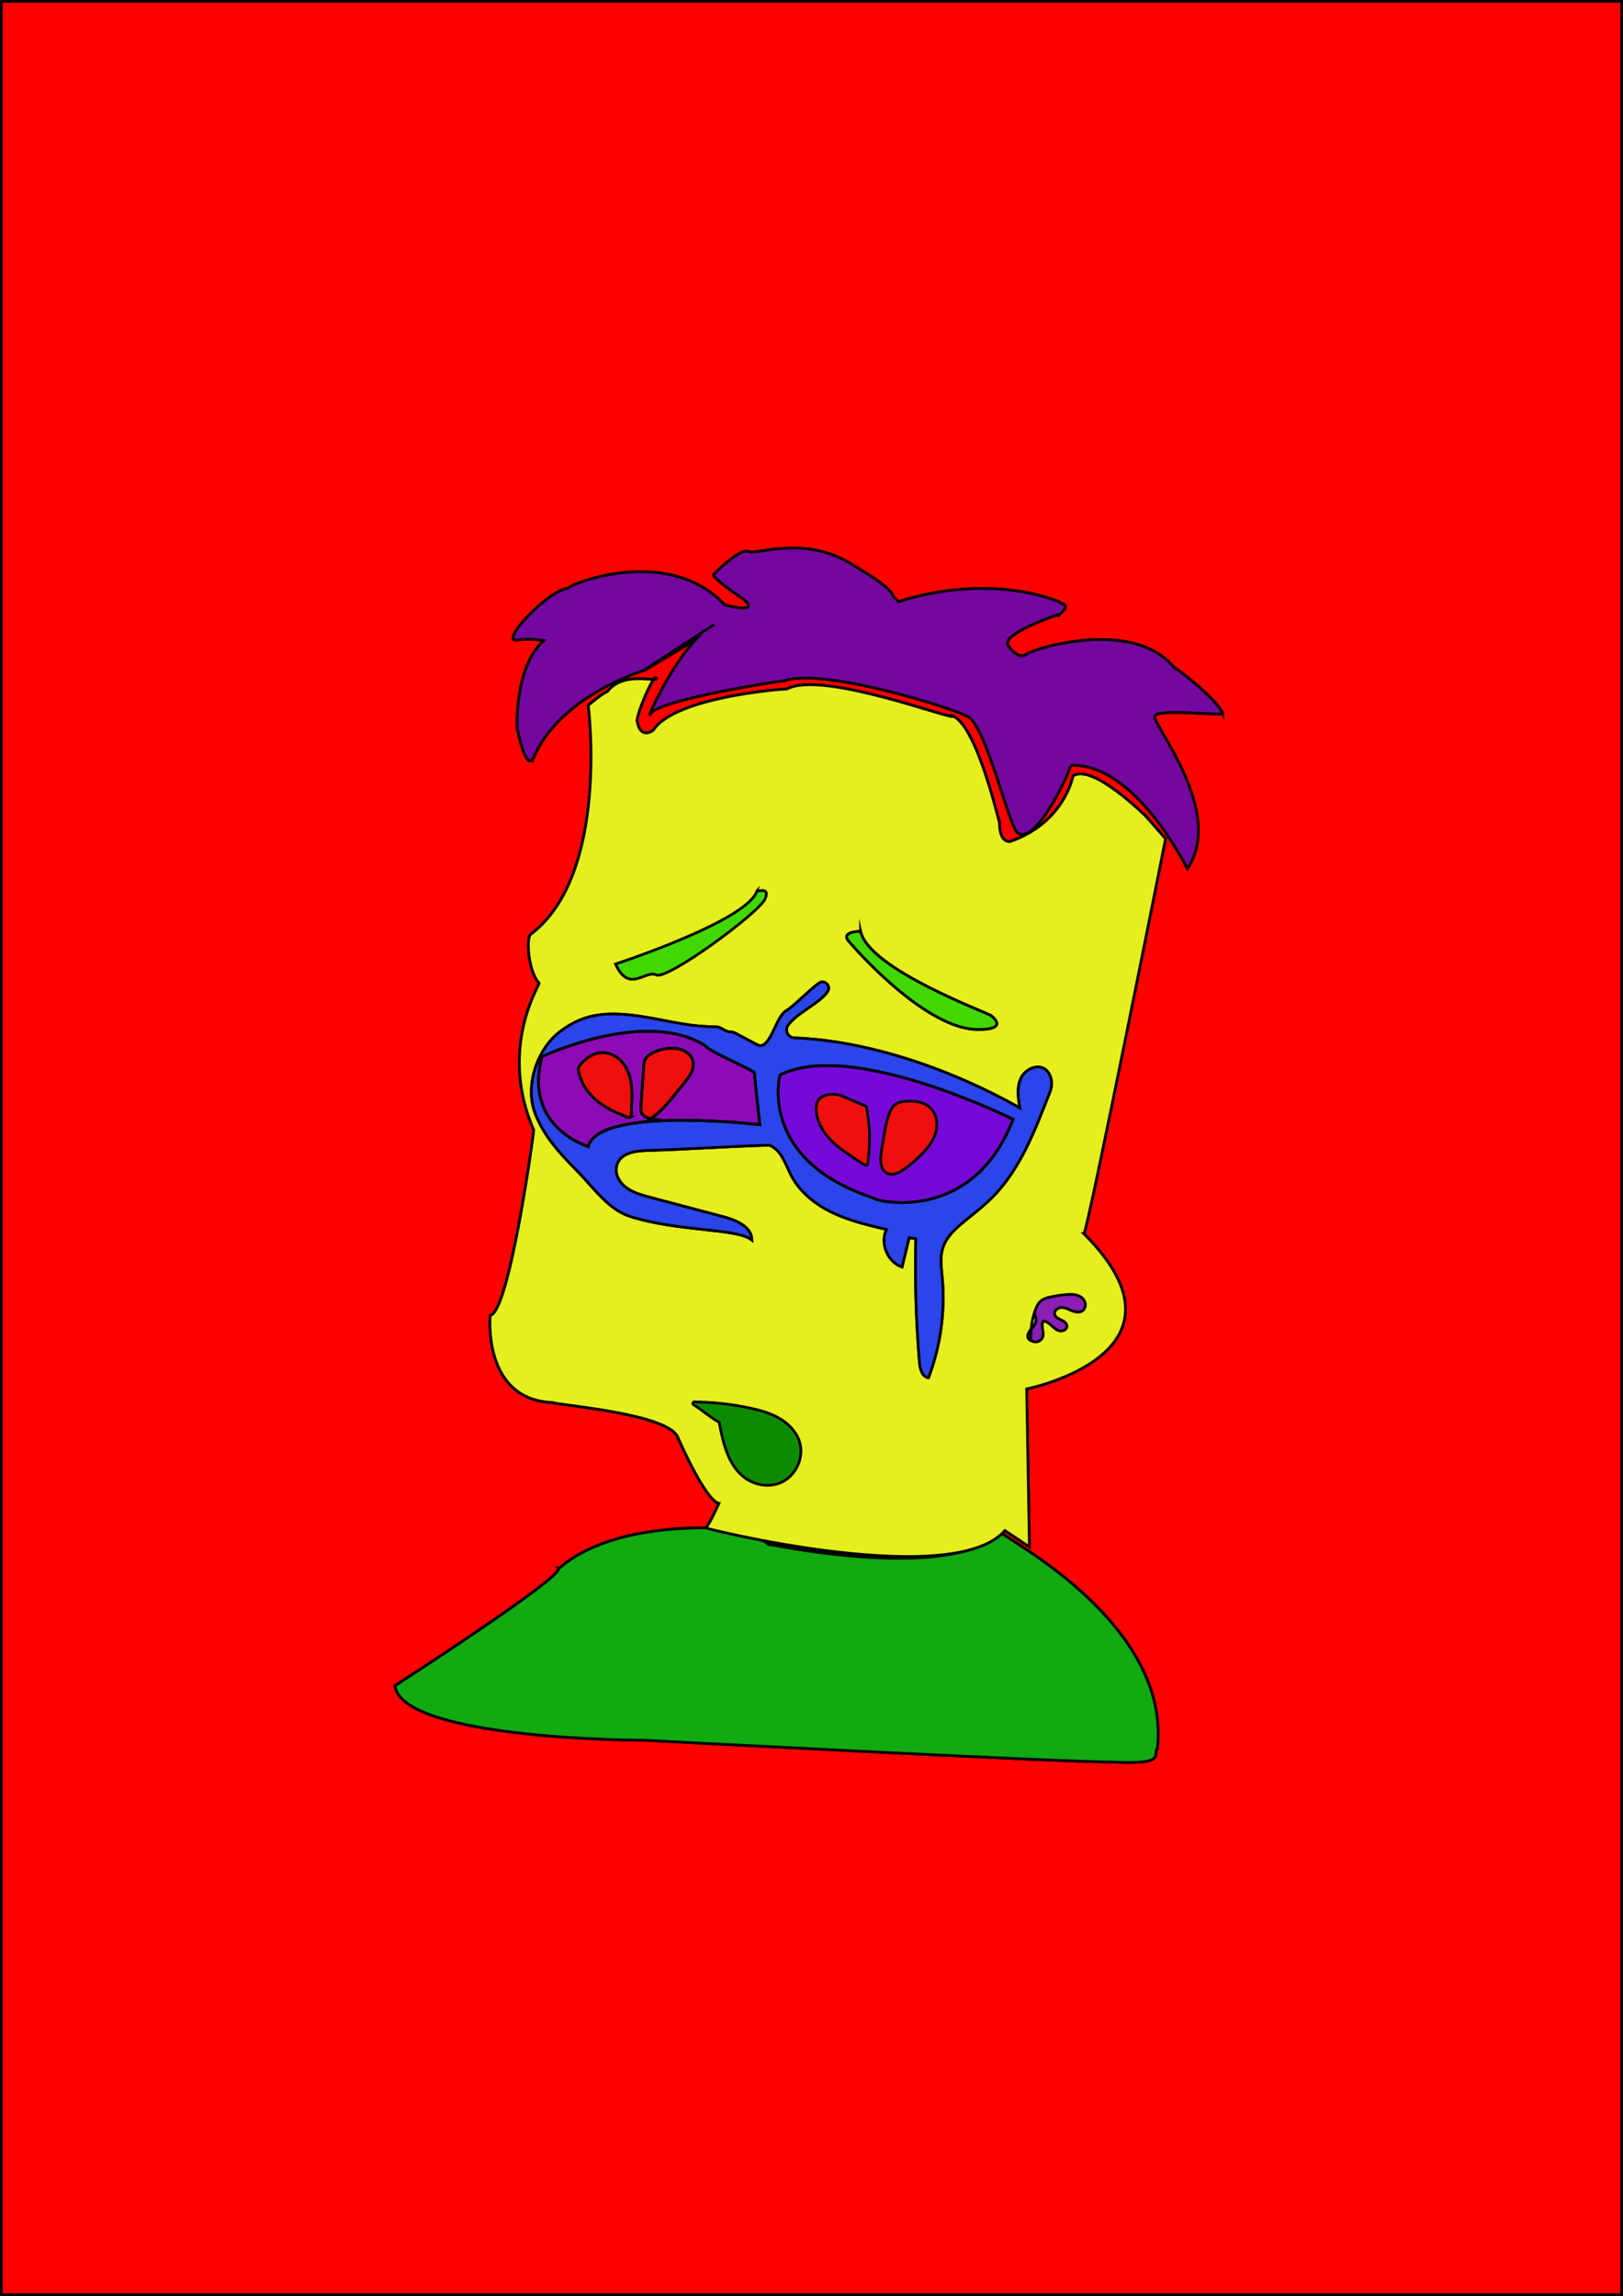 <?xml version="1.0" encoding="UTF-8"?>
<svg xmlns="http://www.w3.org/2000/svg" viewBox="0 0 596 843">
  <defs>
    <style>
      .cls-1 {
        fill: #7307a0;
      }

      .cls-1, .cls-2, .cls-3, .cls-4, .cls-5, .cls-6, .cls-7, .cls-8, .cls-9, .cls-10, .cls-11, .cls-12, .cls-13 {
        stroke: #000;
        stroke-miterlimit: 10;
      }

      .cls-2 {
        fill: #7709d8;
      }

      .cls-3 {
        fill: none;
      }

      .cls-4 {
        fill: #8d0bb7;
      }

      .cls-5 {
        fill: #0f8b00;
      }

      .cls-6 {
        fill: #8c1db5;
      }

      .cls-7 {
        fill: #2a46ea;
      }

      .cls-8 {
        fill: #1a1;
      }

      .cls-9 {
        fill: #2d089e;
      }

      .cls-10 {
        fill: #ef0f0f;
      }

      .cls-11 {
        fill: #e5ef1d;
      }

      .cls-12 {
        fill: #40d800;
      }

      .cls-13 {
        fill: red;
      }
    </style>
  </defs>
  <g id="Layer_2" data-name="Layer 2">
    <path class="cls-9" d="m241.02,248.95c-.18-.35-.54-.12-1,.52.81.01,1.21-.1,1-.52Zm127.02,314.03c.35-.33.67-.68.98-1.03,5.51,3.68,7.65,5.1,8.48,5.65l.52.35-1-58s64.99-13,21.01-56.99c1.19,0,29.99-145.01,29.99-145.01l-7-8s-20-20-27-15c0,0-3,17-23,24,0,0-3.99,1-4-6.98-.22,0-8.12-35.07-17-39.02,1,2-48-17-61-10-2,0-41,3-49,15-1,1-5,3-6-3-.82-.82,3.79-12.52,6-15.48-3.1-.04-12.25-1.86-17,4.48-1,0-7,5-7,5,0,0,8,62-21,84-2,1-1,14,3,18,0,1-15,24-2,54,0,1-9,67-16,68,0,0-3,31,23,32,2,1,43,4,46,13,0,0,10,23,15,24,0,0-4,9-5,9-41.05,0-53.44,15.28-53.98,15.03,1.61,3.21-60.02,42.97-60.02,42.97,3,20,92,20,92,20,0,0,152,8,172,8,20,1,14-3,16-5,4.98-45.79-55.45-76.72-56.98-78.97Zm-129.07-152.29c-.62-.12-1.23-.3-1.78-.58-.76-.39-1.43-1.02-1.7-1.84-.2-.63-.16-1.3-.12-1.96.33-4.79.66-9.58.99-14.36.08-1.17.18-2.39.81-3.37.49-.74,1.23-1.26,2-1.71,2.29-1.31,4.93-2.01,7.58-2,1.64,0,3.32.29,4.77,1.09,1.44.8,2.62,2.16,2.97,3.77.36,1.71-.23,3.49-1.12,4.98-.62,1.04-1.38,1.98-2.14,2.92-1.24,1.54-2.49,3.08-3.73,4.62-1.14,1.4-2.27,2.8-3.51,4.11-1.51,1.62-3.19,3.09-5.02,4.33Zm-7.6-.5c-.63.34-2.69-.79-3.33-1.04-2.28-.9-4.55-1.97-6.58-3.36-3.17-2.1-5.94-4.91-7.58-8.34-.61-1.28-1.07-2.64-1.35-4.03-.08-.42-.15-.84-.06-1.26.1-.52.44-.97.79-1.37.38-.44.79-.87,1.21-1.27,1.02-.96,2.17-1.8,3.46-2.33,1.88-.78,4.04-.88,5.98-.27,2.47.77,4.52,2.63,5.83,4.86,1.31,2.23,1.94,4.81,2.18,7.39.23,2.58.08,5.18-.07,7.76-.04.67.22,2.88-.48,3.26Zm84.65-68.24c3,14,47,30,48,31,6,5-3,5-4,5-20,1-48-32-48-32-4-4,4-4,4-4Zm115-97c-15-18-51-7-54.2-4.68-3.2,2.33-7.8-4.32-6.8-4.32,0-4,19-10.69,19-10.31,5-4.31,0-3.69,0-4.69-29-11-59,0-59,0l-2-2c-.9-3.59-13.05-10.39-14.11-11.05.03.01.07.02.11.05-18-12-36-4-39.13-5.46s-12.87,8.46-12.87,8.46c0,0-1,1,11,9,7,6-8,2-7,2-22-23-60-6-57-6-7,0-26,20-19.12,19,4.98-.72,8.58.13,9.81.27-11.66,10.18-9.69,35.7-9.69,32.73,4,18,6,9,6,10,9.09-20.91,35.53-30.25,40.27-31.77h.01c.47-.16.72-.23.72-.23l18.41-11.04c-10.16,10.97-18.6,30.68-16.41,27.04,3-5,47-12,49-12,14-5,62,10,67,13,7,2,16,43,19,43,7,4,20-25,19-25,24-1,43,38,43,38,14-21-13-53-12-56s25,0,25-1c-2-5-16-16-18-17Z"/>
    <path class="cls-13" d="m.5.5v842h595V.5H.5Zm376.52,509.45l1,58-.52-.35c-.83-.55-2.97-1.97-8.48-5.65-.31.35-.63.7-.98,1.03,1.53,2.25,61.96,33.18,56.98,78.97-2,2,4,6-16,5-20,0-172-8-172-8,0,0-89,0-92-20,0,0,61.63-39.76,60.02-42.97.54.25,12.93-15.03,53.98-15.03,1,0,5-9,5-9-5-1-15-24-15-24-3-9-44-12-46-13-26-1-23-32-23-32,7-1,16-67,16-68-13-30,2-53,2-54-4-4-5-17-3-18,29-22,21-84,21-84,0,0,6-5,7-5,4.75-6.34,13.9-4.52,17-4.48.46-.64.82-.87,1-.52.21.42-.19.53-1,.52-2.21,2.96-6.82,14.66-6,15.48,1,6,5,4,6,3,8-12,47-15,49-15,13-7,62,12,61,10,8.88,3.95,16.78,39.02,17,39.02.01,7.98,4,6.98,4,6.98,20-7,23-24,23-24,7-5,27,15,27,15l7,8s-28.8,145.01-29.99,145.01c43.98,43.99-21.01,56.99-21.01,56.99Zm47-247c-1,3,26,35,12,56,0,0-19-39-43-38,1,0-12,29-19,25-3,0-12-41-19-43-5-3-53-18-67-13-2,0-46,7-49,12-2.19,3.64,6.25-16.07,16.41-27.04l-18.41,11.04s-.25.07-.72.23h-.01c-4.74,1.52-31.18,10.86-40.27,31.77,0-1-2,8-6-10,0,2.97-1.97-22.55,9.69-32.73-1.23-.14-4.83-.99-9.81-.27-6.88,1,12.12-19,19.12-19-3,0,35-17,57,6-1,0,14,4,7-2-12-8-11-9-11-9,0,0,9.74-9.92,12.87-8.46s21.13-6.54,39.13,5.46c-.04-.03-.08-.04-.11-.05,1.06.66,13.21,7.46,14.11,11.05l2,2s30-11,59,0c0,1,5,.38,0,4.69,0-.38-19,6.31-19,10.31-1,0,3.6,6.65,6.8,4.32,3.2-2.32,39.2-13.32,54.2,4.68,2,1,16,12,18,17,0,1-24-2-25,1Z"/>
  </g>
  <g id="Layer_1" data-name="Layer 1">
    <path class="cls-8" d="m425.02,641.95c-2,2,4,6-16,5-20,0-172-8-172-8,0,0-89,0-92-20,0,0,61.63-39.76,60.02-42.97.54.25,12.93-15.03,53.98-15.03,0,0,14.78,2.11,20.72,4.57h.01c1.14.47,1.95.95,2.27,1.43.84,0,46.24,9.9,73.15,2.34.04-.01.09-.03.13-.04.02-.01.04-.01.06-.02.05-.01.09-.02.14-.04.04-.01.09-.02.13-.04,4.89-1.41,9.15-3.43,12.39-6.2,0,0,.01.02.02.03,1.53,2.25,61.96,33.18,56.98,78.97Z"/>
    <path class="cls-11" d="m240.02,249.47c.46-.64.82-.87,1-.52.21.42-.19.53-1,.52Z"/>
    <path class="cls-11" d="m277.02,393.95c0-1-17-8-18-10-22-14-60,4-60,4-7,26,17,33,17,33,4-15,63-8,63-8,0,0-2-18-2-19Zm-45.65,16.24c-.63.34-2.69-.79-3.33-1.04-2.28-.9-4.55-1.97-6.58-3.36-3.17-2.1-5.94-4.91-7.58-8.34-.61-1.28-1.07-2.64-1.35-4.03-.08-.42-.15-.84-.06-1.26.1-.52.44-.97.79-1.37.38-.44.79-.87,1.21-1.27,1.02-.96,2.17-1.8,3.46-2.33,1.88-.78,4.04-.88,5.98-.27,2.47.77,4.52,2.63,5.83,4.86,1.31,2.23,1.94,4.81,2.18,7.39.23,2.58.08,5.18-.07,7.76-.04.67.22,2.88-.48,3.26Zm22-15.48c-.62,1.04-1.38,1.98-2.14,2.92-1.24,1.54-2.49,3.08-3.73,4.62-1.14,1.4-2.27,2.8-3.51,4.11-1.51,1.62-3.19,3.09-5.02,4.33-.62-.12-1.23-.3-1.78-.58-.76-.39-1.43-1.02-1.7-1.84-.2-.63-.16-1.3-.12-1.96.33-4.79.66-9.58.99-14.36.08-1.17.18-2.39.81-3.37.49-.74,1.23-1.26,2-1.71,2.29-1.31,4.93-2.01,7.58-2,1.64,0,3.32.29,4.77,1.09,1.44.8,2.62,2.16,2.97,3.77.36,1.71-.23,3.49-1.12,4.98Z"/>
    <path class="cls-11" d="m372.02,410.95c-15,39-51,30-51,29-43-14-34.59-45.29-34.59-45.29,26.4-13.28,85.59,16.29,85.59,16.29Z"/>
    <path class="cls-11" d="m428.02,307.95l-7-8s-20-20-27-15c0,0-3,17-23,24,0,0-3.99,1-4-6.98-.22,0-8.12-35.07-17-39.02,1,2-48-17-61-10-2,0-41,3-49,15-1,1-5,3-6-3-.82-.82,3.79-12.52,6-15.48-3.1-.04-12.25-1.86-17,4.48-1,0-7,5-7,5,0,0,8,62-21,84-2,1-1,14,3,18,0,1-15,24-2,54,0,1-9,67-16,68,0,0-3,31,23,32,2,1,43,4,46,13,0,0,10,23,15,24,0,0-4,9-5,9,.38.18,8.72,2.28,20.72,4.57h.01c21.64,4.11,55.18,8.81,75.42,3.77.04-.01.09-.03.13-.04.02-.01.04-.01.06-.02.05-.01.09-.02.14-.04.04-.01.09-.02.13-.04,5.19-1.33,9.47-3.33,12.41-6.17.35-.33.67-.68.98-1.03,5.51,3.68,7.65,5.1,8.48,5.65l.52.35-1-58s64.99-13,21.01-56.99c1.19,0,29.99-145.01,29.99-145.01Zm-112,34c3,14,47,30,48,31,6,5-3,5-4,5-20,1-48-32-48-32-4-4,4-4,4-4Zm48.59,97.43c-2.97,3.03-6.3,5.67-9.61,8.32-3.67,2.95-7.5,6.19-8.85,10.69-1.02,3.4-.48,7.04-.15,10.57,1.15,12.46-.59,25.19-5.04,36.88-2.35-.33-3.11-3.29-3.31-5.65-1.28-15.1-1.73-30.27-1.34-45.42-1.48-.2-.97-.13-2.45-.33l-2.61,10.74c-5.32-1.81-8.19-8.73-5.71-13.78-6.72-1.57-13.5-3.17-19.73-6.13-6.24-2.97-11.96-7.46-15.18-13.56-2.21-4.21-3.68-9.57-8.11-11.27-15.67.48-29.26,1.49-44.92,1.97-4.34.13-9.59.82-11.03,5.18-.74,2.22-.08,4.65,1.38,6.49,2.61,3.31,6.68,4.43,10.57,5.47,9.07,2.4,18.14,4.8,27.2,7.21,4.68,1.23,10.35,3.68,10.39,8.51-5.45-4.39-26.46-2.98-44.5-8.58-8.14-2.52-13.43-10.42-19.39-16.51-3.63-3.71-7.28-7.45-10.33-11.65-2.36-3.26-4.36-6.8-5.66-10.6-3.33-9.79,1.16-22.9,9.4-29.15,3.69-2.8,7.79-4.93,12.39-5.83,14.2-2.79,29.53,4.11,44,4,3.67-.03,3.33,1.94,7,2,.8,0,9.2,4.99,10,5,4.3.07,6-10.91,9.8-12.93,2.15-1.14,8.2-7.36,11.84-10.02,2.07-1.51,4.66.97,3.23,3.09-2.95,4.36-11.28,7.76-14.51,12.31-1.36,1.93-.03,4.58,2.33,4.67,27.83,1.06,58.44,11.95,82.81,25.71-.61-3.62-1.18-7.51.35-10.84,1.86-4.05,8.17-6.39,10.61-1.25.92,1.93.88,4.18.1,6.17-5.36,13.63-10.64,28.02-20.97,38.52Z"/>
    <path class="cls-1" d="m449.02,261.95c0,1-24-2-25,1s26,35,12,56c0,0-19-39-43-38,1,0-12,29-19,25-3,0-12-41-19-43-5-3-53-18-67-13-2,0-46,7-49,12-2.19,3.64,6.25-16.07,16.41-27.04l-18.41,11.04s-.25.07-.72.23h-.01c-4.74,1.52-31.18,10.86-40.27,31.77,0-1-2,8-6-10,0,2.97-1.97-22.55,9.69-32.73-1.23-.14-4.83-.99-9.81-.27-6.88,1,12.12-19,19.12-19-3,0,35-17,57,6-1,0,14,4,7-2-12-8-11-9-11-9,0,0,9.74-9.92,12.87-8.46s21.13-6.54,39.13,5.46c-.09-.05-.14-.07-.16-.08.61.41,13.24,7.42,14.16,11.08l2,2s30-11,59,0c0,1,5,.38,0,4.69,0-.38-19,6.31-19,10.31-1,0,3.6,6.65,6.8,4.32,3.2-2.32,39.2-13.32,54.2,4.68,2,1,16,12,18,17Z"/>
    <polyline class="cls-3" points="262.24 229.3 262.19 229.33 259.61 231.01 259.6 231.01 236.3 246.18"/>
    <path class="cls-12" d="m226.02,353.95s49-16,52-27c-1,1,5-2,3,3s-36,30-40,28-10,7-15-4Z"/>
    <path class="cls-12" d="m360.02,377.95c-20,1-48-32-48-32-4-4,4-4,4-4,3,14,47,30,48,31,6,5-3,5-4,5Z"/>
    <path class="cls-4" d="m277.02,393.95c0-1-17-8-18-10-22-14-60,4-60,4-7,26,17,33,17,33,4-15,63-8,63-8,0,0-2-18-2-19Zm-45.65,16.24c-.63.34-2.69-.79-3.33-1.04-2.28-.9-4.55-1.97-6.58-3.36-3.17-2.1-5.94-4.91-7.58-8.34-.61-1.28-1.07-2.64-1.35-4.03-.08-.42-.15-.84-.06-1.26.1-.52.44-.97.79-1.37.38-.44.79-.87,1.21-1.27,1.02-.96,2.17-1.8,3.46-2.33,1.88-.78,4.04-.88,5.98-.27,2.47.77,4.52,2.63,5.83,4.86,1.31,2.23,1.94,4.81,2.18,7.39.23,2.58.08,5.18-.07,7.76-.04.67.22,2.88-.48,3.26Zm22-15.48c-.62,1.04-1.38,1.98-2.14,2.92-1.24,1.54-2.49,3.08-3.73,4.62-1.14,1.4-2.27,2.8-3.51,4.11-1.51,1.62-3.19,3.09-5.02,4.33-.62-.12-1.23-.3-1.78-.58-.76-.39-1.43-1.02-1.7-1.84-.2-.63-.16-1.3-.12-1.96.33-4.79.66-9.58.99-14.36.08-1.17.18-2.39.81-3.37.49-.74,1.23-1.26,2-1.71,2.29-1.31,4.93-2.01,7.58-2,1.64,0,3.32.29,4.77,1.09,1.44.8,2.62,2.16,2.97,3.77.36,1.71-.23,3.49-1.12,4.98Z"/>
    <path class="cls-2" d="m372.02,410.95c-15,39-51,30-51,29-43-14-34.59-45.29-34.59-45.29,26.4-13.28,85.59,16.29,85.59,16.29Z"/>
    <path class="cls-10" d="m313.36,424.98c-3.21-2.07-6.4-4.26-8.95-7.1s-4.47-6.41-4.68-10.22c-.08-1.43.12-2.98,1.04-4.07.74-.87,1.85-1.35,2.97-1.6,2.21-.49,4.58-.17,6.58.88,2.58,1.1,5.15,2.2,7.73,3.3.26.11.44,2.22.49,2.55.15.9.28,1.81.39,2.72.22,1.82.35,3.65.38,5.48s-.01,3.66-.15,5.49c-.07.91-.16,1.82-.28,2.73-.07.53-.04,2.24-.43,2.61-.64.59-4.36-2.29-5.09-2.76Z"/>
    <path class="cls-10" d="m332.01,429.31c2.17-1.54,4.21-3.26,6.09-5.14,2.35-2.34,4.52-5.01,5.47-8.18.95-3.18.45-6.95-1.94-9.26-2.32-2.24-5.86-2.66-9.08-2.38-1.38.12-2.82.37-3.91,1.23-.96.75-1.54,1.89-1.99,3.03-1.13,2.86-1.64,5.93-2.14,8.96-.19,1.12-.37,2.24-.56,3.36-.2,1.24-.41,2.47-.51,3.72-.14,1.76.12,4.64,1.76,5.78,2.24,1.56,4.88.24,6.8-1.13Z"/>
    <path class="cls-10" d="m239.66,410.8l-1.07.15c.13-.08.26-.17.38-.26.23.04.46.08.69.11Z"/>
    <path class="cls-7" d="m385.48,394.69c-2.44-5.14-8.75-2.8-10.61,1.25-1.53,3.33-.96,7.22-.35,10.84-24.37-13.76-54.98-24.65-82.81-25.71-2.36-.09-3.69-2.74-2.33-4.67,3.23-4.55,11.56-7.95,14.51-12.31,1.43-2.12-1.16-4.6-3.23-3.09-3.64,2.66-9.69,8.88-11.84,10.02-3.8,2.02-5.5,13-9.8,12.93-.8-.01-9.2-4.99-10-5-3.67-.06-3.33-2.03-7-2-14.47.11-29.8-6.79-44-4-4.6.9-8.7,3.03-12.39,5.83-8.24,6.25-12.73,19.36-9.4,29.15,1.3,3.8,3.3,7.34,5.66,10.6,3.05,4.2,6.7,7.94,10.33,11.65,5.96,6.09,11.25,13.99,19.39,16.51,18.04,5.6,39.05,4.19,44.5,8.58-.04-4.83-5.71-7.28-10.39-8.51-9.06-2.41-18.13-4.81-27.2-7.21-3.89-1.04-7.96-2.16-10.57-5.47-1.46-1.84-2.12-4.27-1.38-6.49,1.44-4.36,6.69-5.05,11.03-5.18,15.66-.48,29.25-1.49,44.92-1.97,4.43,1.7,5.9,7.06,8.11,11.27,3.22,6.1,8.94,10.59,15.18,13.56,6.23,2.96,13.01,4.56,19.73,6.13-2.48,5.05.39,11.97,5.71,13.78l2.61-10.74c1.48.2.97.13,2.45.33-.39,15.15.06,30.32,1.34,45.42.2,2.36.96,5.32,3.31,5.65,4.45-11.69,6.19-24.42,5.04-36.88-.33-3.53-.87-7.17.15-10.57,1.35-4.5,5.18-7.74,8.85-10.69,3.31-2.65,6.64-5.29,9.61-8.32,10.33-10.5,15.61-24.89,20.97-38.52.78-1.99.82-4.24-.1-6.17Zm-169.46,26.26s-24-7-17-33c0,0,38-18,60-4,1,2,18,9,18,10s2,19,2,19c0,0-59-7-63,8Zm105,19c-43-14-34.59-45.29-34.59-45.29,26.4-13.28,85.59,16.29,85.59,16.29-15,39-51,30-51,29Z"/>
    <path class="cls-10" d="m253.37,394.71c-.62,1.04-1.38,1.98-2.14,2.92-1.24,1.54-2.49,3.08-3.73,4.62-1.14,1.4-2.27,2.8-3.51,4.11-1.51,1.62-3.19,3.09-5.02,4.33-.62-.12-1.23-.3-1.78-.58-.76-.39-1.43-1.02-1.7-1.84-.2-.63-.16-1.3-.12-1.96.33-4.79.66-9.58.99-14.36.08-1.17.18-2.39.81-3.37.49-.74,1.23-1.26,2-1.71,2.29-1.31,4.93-2.01,7.58-2,1.64,0,3.32.29,4.77,1.09,1.44.8,2.62,2.16,2.97,3.77.36,1.71-.23,3.49-1.12,4.98Z"/>
    <path class="cls-3" d="m277.02,393.95c0-1-17-8-18-10-22-14-60,4-60,4-7,26,17,33,17,33,4-15,63-8,63-8,0,0-2-18-2-19Zm-45.65,16.24c-.63.34-2.69-.79-3.33-1.04-2.28-.9-4.55-1.97-6.58-3.36-3.17-2.1-5.94-4.91-7.58-8.34-.61-1.28-1.07-2.64-1.35-4.03-.08-.42-.15-.84-.06-1.26.1-.52.44-.97.79-1.37.38-.44.79-.87,1.21-1.27,1.02-.96,2.17-1.8,3.46-2.33,1.88-.78,4.04-.88,5.98-.27,2.47.77,4.52,2.63,5.83,4.86,1.31,2.23,1.94,4.81,2.18,7.39.23,2.58.08,5.18-.07,7.76-.04.67.22,2.88-.48,3.26Zm22-15.48c-.62,1.04-1.38,1.98-2.14,2.92-1.24,1.54-2.49,3.08-3.73,4.62-1.14,1.4-2.27,2.8-3.51,4.11-1.51,1.62-3.19,3.09-5.02,4.33-.62-.12-1.23-.3-1.78-.58-.76-.39-1.43-1.02-1.7-1.84-.2-.63-.16-1.3-.12-1.96.33-4.79.66-9.58.99-14.36.08-1.17.18-2.39.81-3.37.49-.74,1.23-1.26,2-1.71,2.29-1.31,4.93-2.01,7.58-2,1.64,0,3.32.29,4.77,1.09,1.44.8,2.62,2.16,2.97,3.77.36,1.71-.23,3.49-1.12,4.98Z"/>
    <path class="cls-10" d="m231.37,410.19c-.63.34-2.69-.79-3.33-1.04-2.28-.9-4.55-1.97-6.58-3.36-3.17-2.1-5.94-4.91-7.58-8.34-.61-1.28-1.07-2.64-1.35-4.03-.08-.42-.15-.84-.06-1.26.1-.52.44-.97.79-1.37.38-.44.79-.87,1.21-1.27,1.02-.96,2.17-1.8,3.46-2.33,1.88-.78,4.04-.88,5.98-.27,2.47.77,4.52,2.63,5.83,4.86,1.31,2.23,1.94,4.81,2.18,7.39.23,2.58.08,5.18-.07,7.76-.04.67.22,2.88-.48,3.26Z"/>
    <path class="cls-3" d="m372.02,410.95c-15,39-51,30-51,29-43-14-34.59-45.29-34.59-45.29,26.4-13.28,85.59,16.29,85.59,16.29Z"/>
    <path class="cls-5" d="m254.68,515.71c-.45-.28-.25-.98.27-.98,6.92.05,13.84.81,20.6,2.28,3.74.81,7.48,1.86,10.78,3.81s6.13,4.9,7.28,8.55c1.85,5.88-1.52,12.91-7.27,15.13-3.93,1.52-8.55.87-12.09-1.42-6.62-4.29-8.66-12.87-10.1-20.64-.03-.15-.12-.28-.26-.35-3.65-2.09-5.9-4.26-9.21-6.37Z"/>
    <path class="cls-6" d="m378.6,491.61c-.19-3.6.36-7.24,1.59-10.62.46-1.27,1.06-2.55,2.11-3.4.96-.79,2.21-1.12,3.43-1.39,1.89-.42,3.81-.71,5.73-.88,1.28-.11,2.59-.17,3.83.16s2.43,1.09,2.99,2.24.35,2.72-.68,3.49c-1.08.81-2.61.56-3.87.07s-2.48-1.21-3.83-1.22-2.84,1.07-2.61,2.4c.19,1.1,1.36,1.69,2.38,2.15s2.15,1.2,2.14,2.32c-.01,1.2-1.48,1.95-2.66,1.71s-2.1-1.12-2.99-1.93-1.91-1.63-3.11-1.68c-.95,1.81.56,4.13-.2,6.03-.6,1.5-2.72,2.13-4.04,1.2-.84-.04-1.44-.95-1.41-1.8s.53-1.6,1.07-2.25,1.17-1.24,1.56-1.99c.62-1.2.54-2.73-.22-3.86"/>
  </g>
</svg>